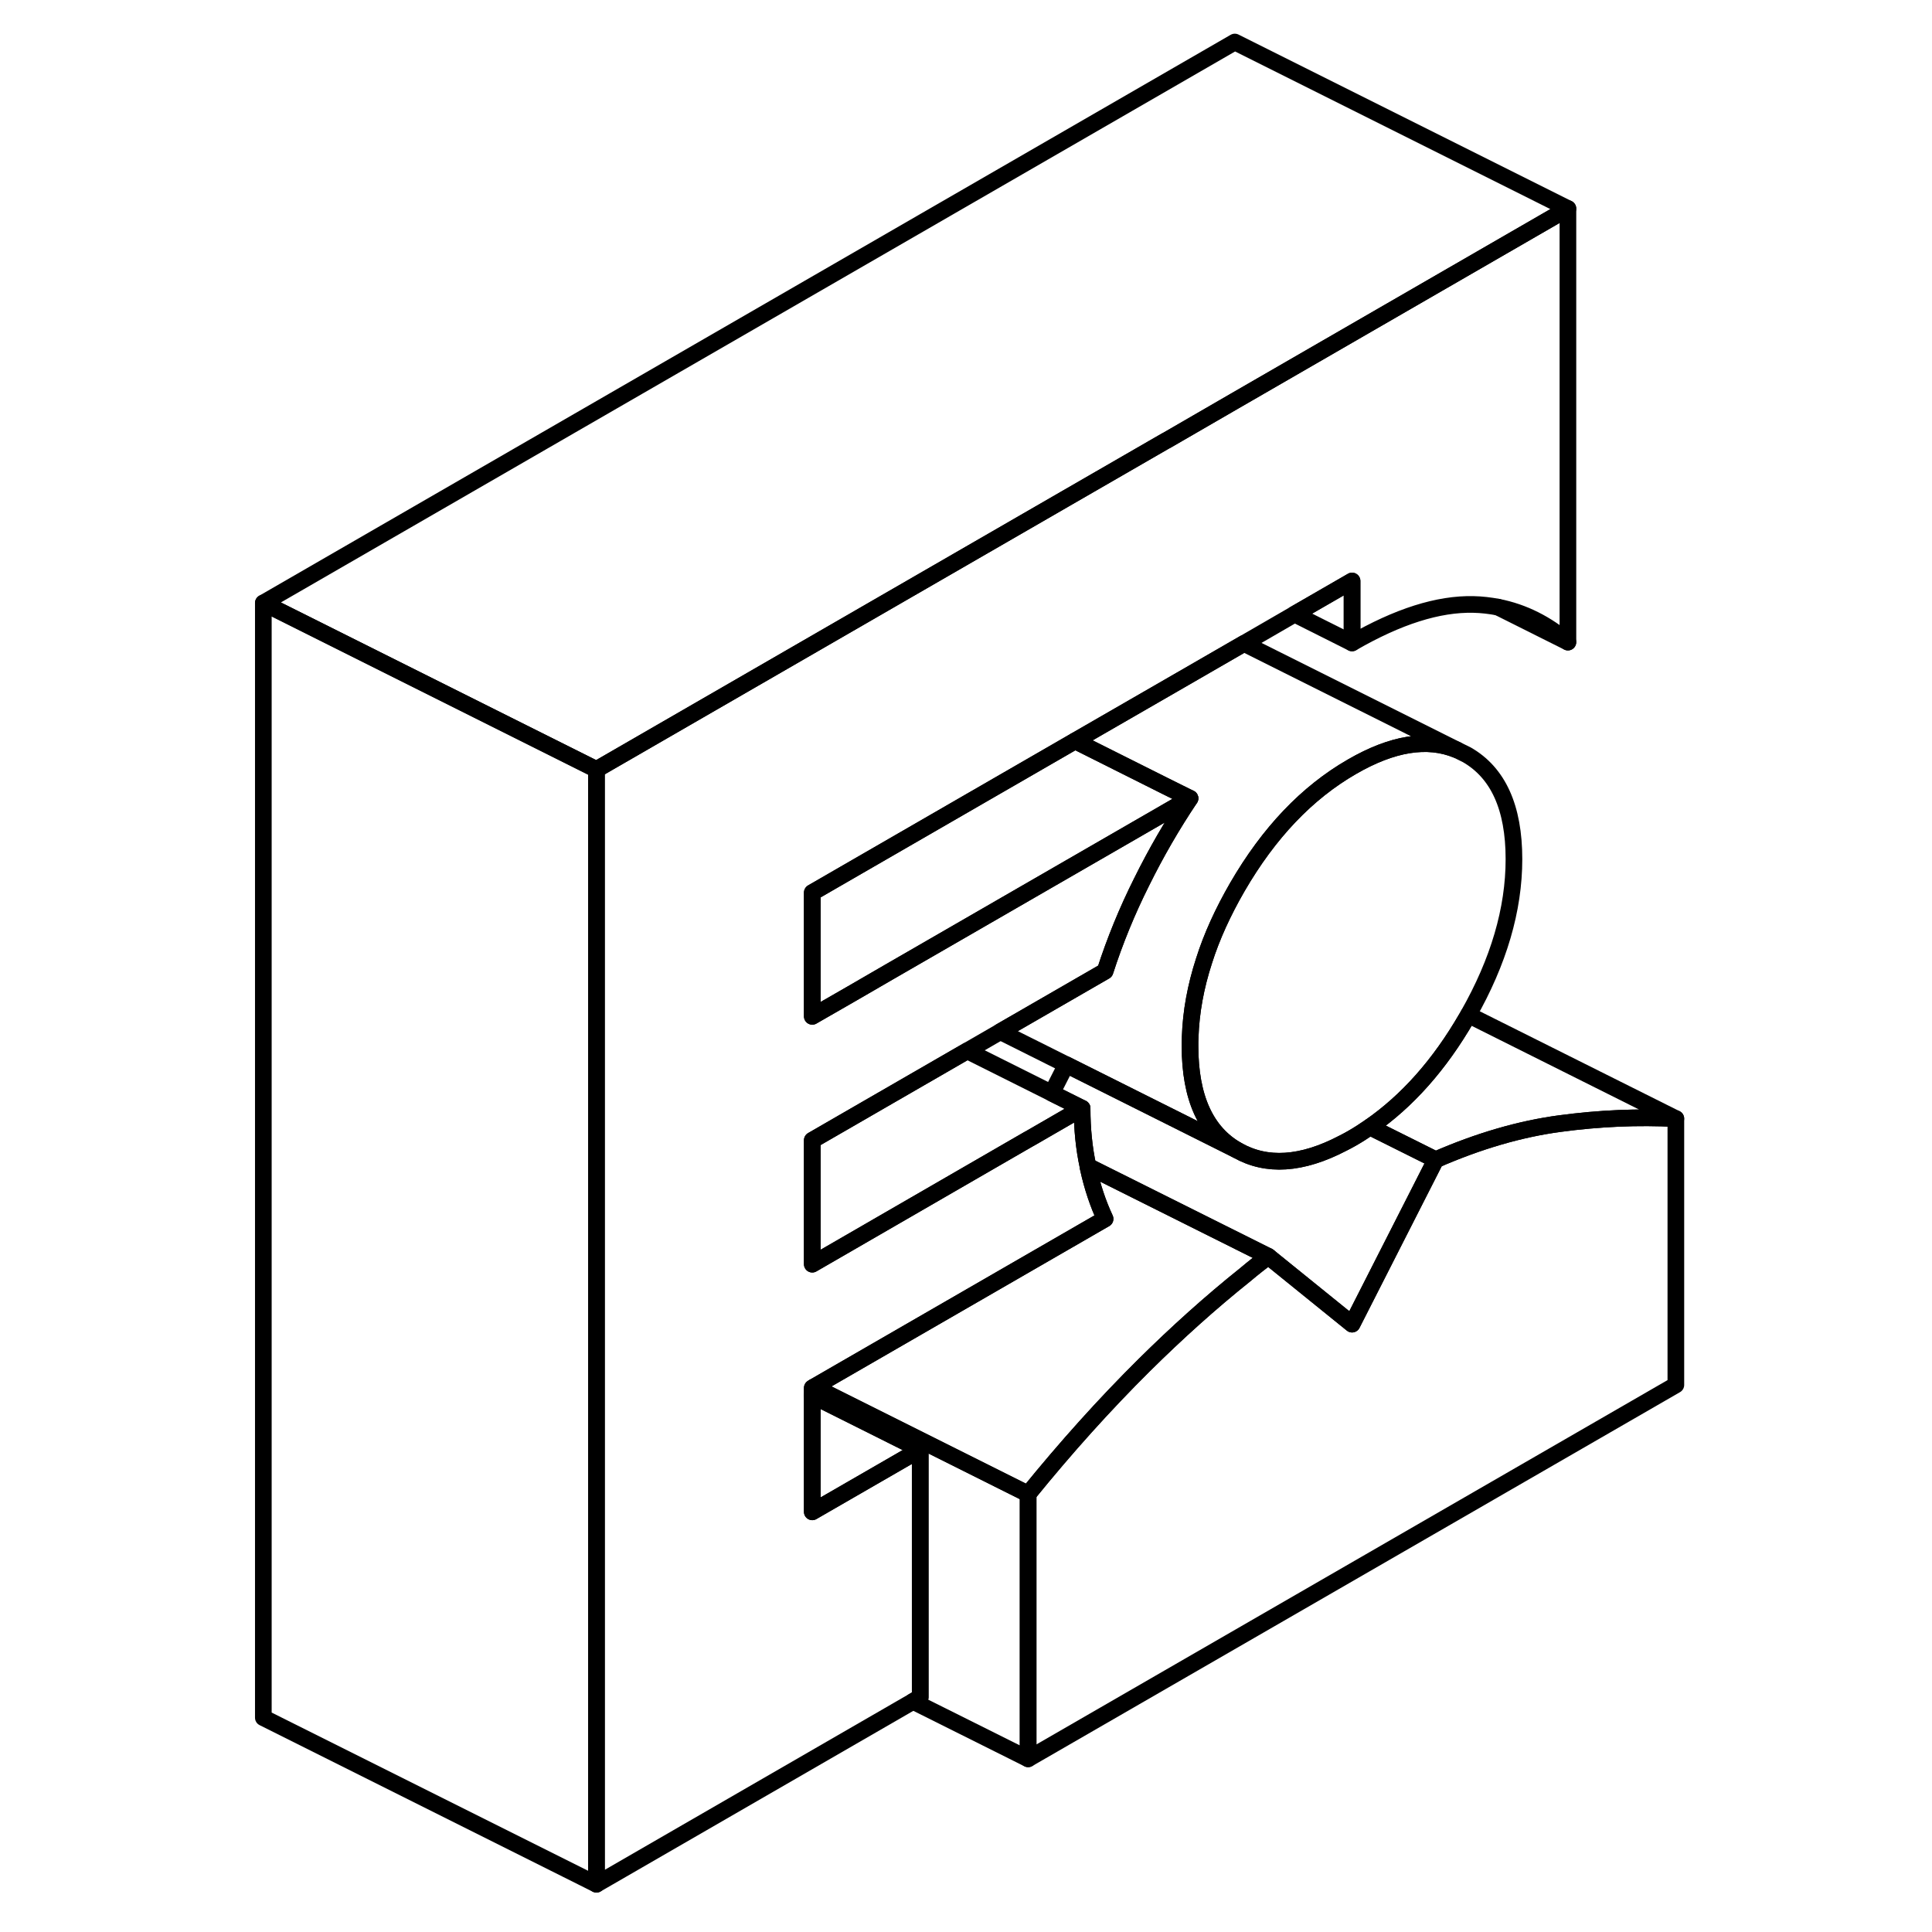 <svg width="48" height="48" viewBox="0 0 90 116" fill="none" xmlns="http://www.w3.org/2000/svg" stroke-width="1px"
     stroke-linecap="round" stroke-linejoin="round">
    <path d="M48.73 89.703V105.603L41.821 102.153L42.251 101.903V87.033L35.77 83.793V83.333L35.871 83.273L48.73 89.703Z" stroke="currentColor" stroke-linejoin="round"/>
    <path d="M87.621 67.163V83.153L48.73 105.603V89.703C51.001 86.903 53.32 84.323 55.7 81.963C57.66 80.023 59.681 78.203 61.781 76.523C62.23 76.143 62.69 75.783 63.15 75.433L63.371 75.613L68.18 79.503L73.2 69.633C75.79 68.503 78.27 67.783 80.65 67.463C83.03 67.143 85.351 67.043 87.621 67.163Z" stroke="currentColor" stroke-linejoin="round"/>
    <path d="M81.14 12.523V38.553C79.86 37.453 78.46 36.753 76.94 36.453C76.46 36.363 75.971 36.303 75.471 36.293C73.361 36.243 70.93 37.013 68.18 38.603V34.883L64.731 36.873L61.69 38.633L57.88 40.833L51.55 44.483L38.471 52.033L35.77 53.593V61.023L38.17 59.643L40.361 58.373L55.99 49.353L58.45 47.933C57.37 49.543 56.401 51.223 55.541 52.963C54.67 54.703 53.941 56.483 53.351 58.313L47.06 61.943L45.071 63.093L35.77 68.463V75.903L47.621 69.053L48.73 68.413L48.91 68.313L51.971 66.543C51.971 67.793 52.091 68.953 52.321 70.013C52.321 70.063 52.331 70.103 52.341 70.143C52.581 71.243 52.921 72.263 53.351 73.183L35.871 83.273L35.77 83.333V90.773L42.251 87.033V101.903L41.821 102.153L22.811 113.133V46.203L50.92 29.973L57.001 26.463H57.011L61.14 24.073L81.14 12.523Z" stroke="currentColor" stroke-linejoin="round"/>
    <path d="M74.471 45.023C72.701 44.293 70.6 44.633 68.18 46.033C65.47 47.593 63.181 50.003 61.291 53.263C60.431 54.753 59.751 56.233 59.291 57.693C58.791 59.233 58.51 60.753 58.46 62.263C58.45 62.443 58.45 62.623 58.45 62.803C58.45 65.903 59.401 67.993 61.291 69.063L51.02 63.923L47.06 61.943L53.351 58.313C53.941 56.483 54.67 54.703 55.541 52.963C56.401 51.223 57.37 49.543 58.45 47.933L56.9 47.163L51.55 44.483L57.88 40.833L61.69 38.633L74.471 45.023Z" stroke="currentColor" stroke-linejoin="round"/>
    <path d="M42.251 87.033L35.77 90.773V83.793L42.251 87.033Z" stroke="currentColor" stroke-linejoin="round"/>
    <path d="M63.151 75.433C62.691 75.783 62.231 76.143 61.781 76.523C59.681 78.203 57.661 80.023 55.701 81.963C53.321 84.323 51.001 86.903 48.731 89.703L35.871 83.273L53.351 73.183C52.921 72.263 52.581 71.243 52.341 70.143C52.331 70.103 52.321 70.063 52.321 70.023L63.151 75.433Z" stroke="currentColor" stroke-linejoin="round"/>
    <path d="M77.9 51.583C77.9 54.613 76.98 57.733 75.16 60.933C75.13 60.993 75.1 61.053 75.06 61.113C73.43 63.933 71.49 66.113 69.25 67.663C68.9 67.903 68.55 68.133 68.18 68.343C67.99 68.453 67.8 68.553 67.62 68.643C65.15 69.933 63.05 70.063 61.29 69.063C59.4 67.993 58.45 65.903 58.45 62.803C58.45 62.623 58.45 62.443 58.46 62.263C58.51 60.753 58.79 59.233 59.29 57.693C59.75 56.233 60.43 54.753 61.29 53.263C63.18 50.003 65.47 47.593 68.18 46.033C70.6 44.633 72.7 44.293 74.47 45.023L75.06 45.313C76.95 46.393 77.9 48.483 77.9 51.583Z" stroke="currentColor" stroke-linejoin="round"/>
    <path d="M81.14 12.523L61.14 24.073L57.011 26.463H57.001L50.92 29.973L22.811 46.203L16.611 43.103L2.811 36.203L61.14 2.523L81.14 12.523Z" stroke="currentColor" stroke-linejoin="round"/>
    <path d="M81.14 38.553L76.94 36.453" stroke="currentColor" stroke-linejoin="round"/>
    <path d="M68.18 34.883V38.603L64.731 36.873L68.18 34.883Z" stroke="currentColor" stroke-linejoin="round"/>
    <path d="M87.62 67.163C85.35 67.043 83.03 67.143 80.65 67.463C78.27 67.783 75.79 68.503 73.2 69.633L69.25 67.663C71.49 66.113 73.43 63.933 75.06 61.113C75.1 61.053 75.13 60.993 75.16 60.933L87.62 67.163Z" stroke="currentColor" stroke-linejoin="round"/>
    <path d="M73.2 69.633L68.18 79.503L63.371 75.613L63.15 75.433L52.321 70.023C52.091 68.953 51.971 67.793 51.971 66.543L50.15 65.633L51.02 63.923L61.291 69.063C63.05 70.063 65.151 69.933 67.621 68.643C67.801 68.553 67.99 68.453 68.18 68.343C68.55 68.133 68.9 67.903 69.251 67.663L73.2 69.633Z" stroke="currentColor" stroke-linejoin="round"/>
    <path d="M51.971 66.543L48.91 68.313L48.73 68.413L47.621 69.053L35.77 75.903V68.463L45.071 63.093L50.15 65.633L51.971 66.543Z" stroke="currentColor" stroke-linejoin="round"/>
    <path d="M58.45 47.933L55.99 49.353L40.361 58.373L38.17 59.643L35.77 61.023V53.593L38.471 52.033L51.55 44.483L56.9 47.163L58.45 47.933Z" stroke="currentColor" stroke-linejoin="round"/>
    <path d="M22.811 46.203V113.133L2.811 103.133V36.203L16.611 43.103L22.811 46.203Z" stroke="currentColor" stroke-linejoin="round"/>
</svg>